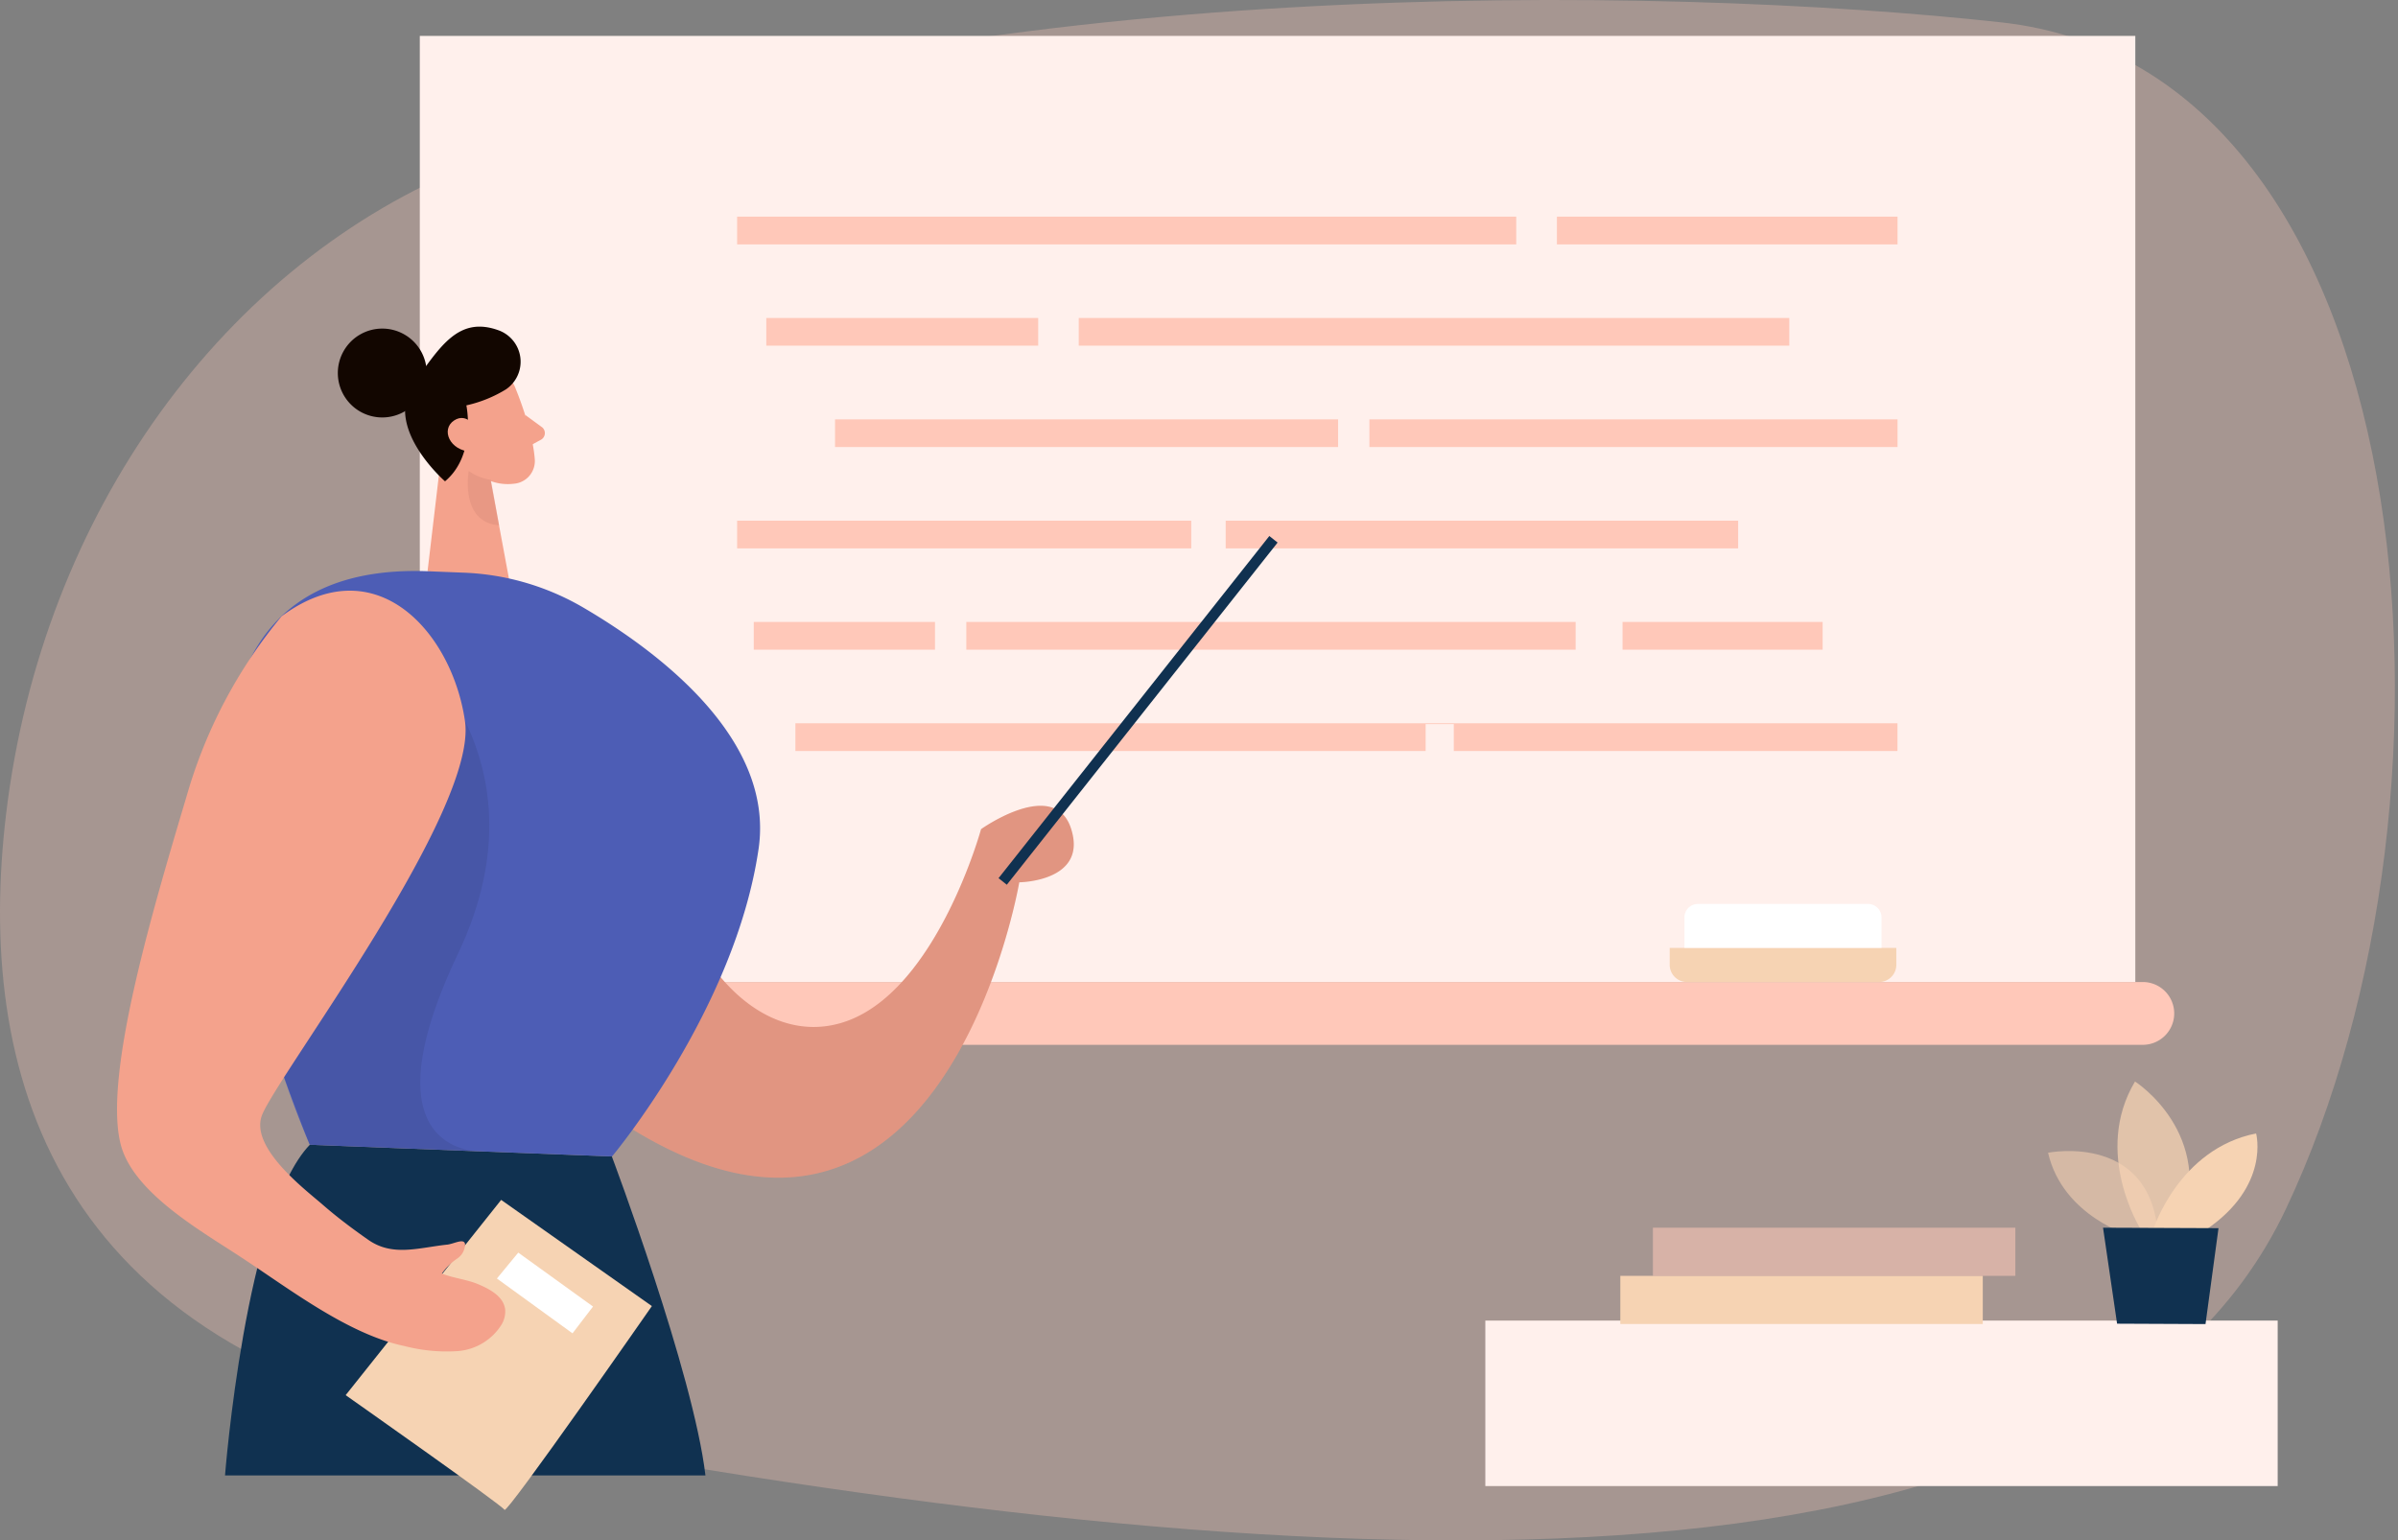 <svg xmlns="http://www.w3.org/2000/svg" width="249" height="160" fill="none"><rect width="100%" height="100%" fill="#808080" stroke="none"/><path fill="#FFC8B9" d="M48.986 17.068C23.366 27.29 4.378 53.196.631 84.56c-3.155 26.41 4.386 55.604 48.781 63.895 86.385 16.179 167.287 20.793 187.947-22.876 20.659-43.67 14.293-118.42-29.542-123.255-34.851-3.85-108.819-5.214-158.83 14.744Z" opacity=".3"/><path fill="#103150" d="M63.532 120.12s8.465 22.49 9.719 33.131H23.365s2.13-27.396 8.804-34.346l31.363 1.215Z"/><path fill="#FFC8B9" d="M222.497 102.001H39.552a3.264 3.264 0 0 0-3.266 3.262 3.263 3.263 0 0 0 3.266 3.261h182.945a3.263 3.263 0 0 0 3.266-3.261 3.264 3.264 0 0 0-3.266-3.262Z"/><path fill="#FFF0EC" d="M236.507 137.167h-82.275v17.188h82.275v-17.188Z"/><path fill="#F6D3B3" d="M221.409 128.411s-7.186-1.964-8.748-8.677c0 0 11.138-2.248 11.453 9.245l-2.705-.568Z" opacity=".58"/><path fill="#F6D3B3" d="M222.292 127.701s-5.025-7.944-.6-15.367c0 0 8.472 5.38 4.733 15.383l-4.133-.016Z" opacity=".73"/><path fill="#F6D3B3" d="M223.585 127.709s2.659-8.393 10.681-9.979c0 0 1.499 5.443-5.198 9.995l-5.483-.016Z"/><path fill="#103150" d="m218.372 127.519 1.459 9.971 9.182.04 1.349-9.963-11.99-.048Z"/><path fill="#F6D3B3" d="M205.884 132.521h-37.635v5.001h37.635v-5.001Z"/><path fill="#FFC8B9" d="M209.268 127.519h-37.635v5.002h37.635v-5.002Z" opacity=".55"/><path fill="#FFF0EC" d="M221.724 3.729H43.591V102h178.133V3.729Z"/><path fill="#FFC8B9" d="M157.443 22.503H76.54v2.879h80.903v-2.88ZM197.034 22.503h-35.371v2.879h35.371v-2.88ZM107.802 33.026H79.569v2.879h28.233v-2.88ZM185.793 33.026h-73.779v2.879h73.779v-2.88ZM138.944 43.556H86.708v2.88h52.236v-2.88ZM197.034 43.556h-54.839v2.88h54.839v-2.88ZM123.696 54.08H76.54v2.879h47.156v-2.88ZM180.484 54.08H127.27v2.879h53.214v-2.88ZM163.611 64.602h-63.272v2.88h63.272v-2.88ZM97.09 64.602H78.267v2.88h18.821v-2.88ZM189.256 64.602h-20.778v2.88h20.778v-2.88ZM82.59 75.126v2.879h65.442v-2.793h2.926v2.793h46.068v-2.88H82.591Z"/><path fill="#F4A28C" d="M42.574 66.52c6.31-7.763 18.82-6.311 22.923 2.792a25.81 25.81 0 0 1 2.043 9.6c.852 19.76 11.043 30.543 20.423 27.135 9.379-3.407 13.907-19.925 13.907-19.925s7.659-5.459 9.363 0c1.704 5.458-5.395 5.522-5.395 5.522s-9.096 53.45-48.797 19.255c-25.077-21.654-20.92-36.405-14.467-44.38Z"/><path fill="#000" d="M42.574 66.52c6.31-7.763 18.82-6.311 22.923 2.792a25.81 25.81 0 0 1 2.043 9.6c.852 19.76 11.043 30.543 20.423 27.135 9.379-3.407 13.907-19.925 13.907-19.925s7.659-5.459 9.363 0c1.704 5.458-5.395 5.522-5.395 5.522s-9.096 53.45-48.797 19.255c-25.077-21.654-20.92-36.405-14.467-44.38Z" opacity=".08"/><path fill="#F4A28C" d="M53.53 40.338s1.799 4.276 2.004 7.439a2.366 2.366 0 0 1-2.193 2.469 5.127 5.127 0 0 1-5.01-2.454l-2.563-3.423a4.165 4.165 0 0 1 .379-4.796c1.909-2.595 6.405-1.893 7.383.765Z"/><path fill="#F4A28C" d="m46.178 44.243-1.782 15.09 8.495 1.002-2.13-11.47-4.583-4.622ZM54.524 43.091l1.783 1.302a.79.79 0 0 1-.087 1.254l-1.578.86-.118-3.416Z"/><path fill="#CE8172" d="M50.974 49.836a5.278 5.278 0 0 1-2.303-.916s-.963 5.34 3.155 5.64l-.852-4.724Z" opacity=".31"/><path fill="#F4A28C" d="M49.499 45.095s-.584-1.688-1.814-1.144-.41 2.99 1.396 2.658l.418-1.514Z"/><path fill="#120600" d="M52.552 40.433a13.41 13.41 0 0 1-4.126 1.672s1.073 5.128-2.216 7.888c0 0-6.5-5.648-3.227-10.207 2.738-3.818 4.639-6.981 8.796-5.474a3.47 3.47 0 0 1 .773 6.12Z"/><path fill="#120600" d="M39.694 43.36a4.615 4.615 0 1 0 0-9.23 4.615 4.615 0 0 0 0 9.23Z"/><path fill="#F4A28C" d="M49.515 44.582s-.97-1.83-2.367-.907c-1.396.923-.465 3.155 1.807 3.242l.56-2.335Z"/><path fill="#4D5DB5" d="m44.395 59.333 3.771.15a26.607 26.607 0 0 1 12.464 3.66c7.888 4.63 19.776 13.655 18.143 24.998-2.438 16.755-15.225 31.979-15.225 31.979l-31.387-1.215S5.767 57.929 44.395 59.333Z"/><path fill="#000" d="M40.814 65.573S57.711 77.68 47.56 99.05C37.406 120.42 50.185 119.6 50.185 119.6l-18.024-.695-2.927-7.754 11.58-45.578Z" opacity=".08"/><path fill="#F6D3B3" d="m52.039 124.632-16.147 20.281s16.25 11.43 16.494 11.911c.245.482 15.303-21.164 15.303-21.164l-15.65-11.028Z"/><path fill="#F4A28C" d="M29.234 64.019a51.274 51.274 0 0 0-9.813 18.53c-3.44 11.571-8.756 29.186-6.878 36.356 1.34 5.112 8.677 9.135 12.715 11.833 4.891 3.21 10.973 7.888 16.731 9.071 1.801.47 3.665.648 5.522.529a5.9 5.9 0 0 0 4.583-2.777 2.68 2.68 0 0 0 .363-1.53c-.15-1.381-1.625-2.154-2.903-2.682-1.104-.45-2.563-.615-3.668-1.065a6.17 6.17 0 0 1 1.617-1.578 1.84 1.84 0 0 0 .79-1.459c-.08-.71-1.224 0-1.941.039-2.958.332-5.625 1.255-8.141-.528-1.657-1.16-3.266-2.367-4.804-3.716-2.043-1.743-7.589-6.026-6.153-9.331 1.972-4.56 22.355-31.553 21.03-40.79-1.325-9.238-9.26-18.175-19.05-10.902Z"/><path fill="#103150" d="m132.663 56.355-.86-.68-28.118 35.54.86.68 28.118-35.54Z"/><path fill="#F6D3B3" d="M173.377 98.459h23.53v1.751a1.787 1.787 0 0 1-1.79 1.791h-19.95a1.79 1.79 0 0 1-1.79-1.791v-1.751Z"/><path fill="#fff" d="M176.303 93.892h17.67a1.397 1.397 0 0 1 1.396 1.396v3.155h-20.462v-3.155a1.396 1.396 0 0 1 1.396-1.396ZM53.814 130.107l-2.217 2.69 7.85 5.695 2.13-2.784-7.763-5.601Z"/></svg>